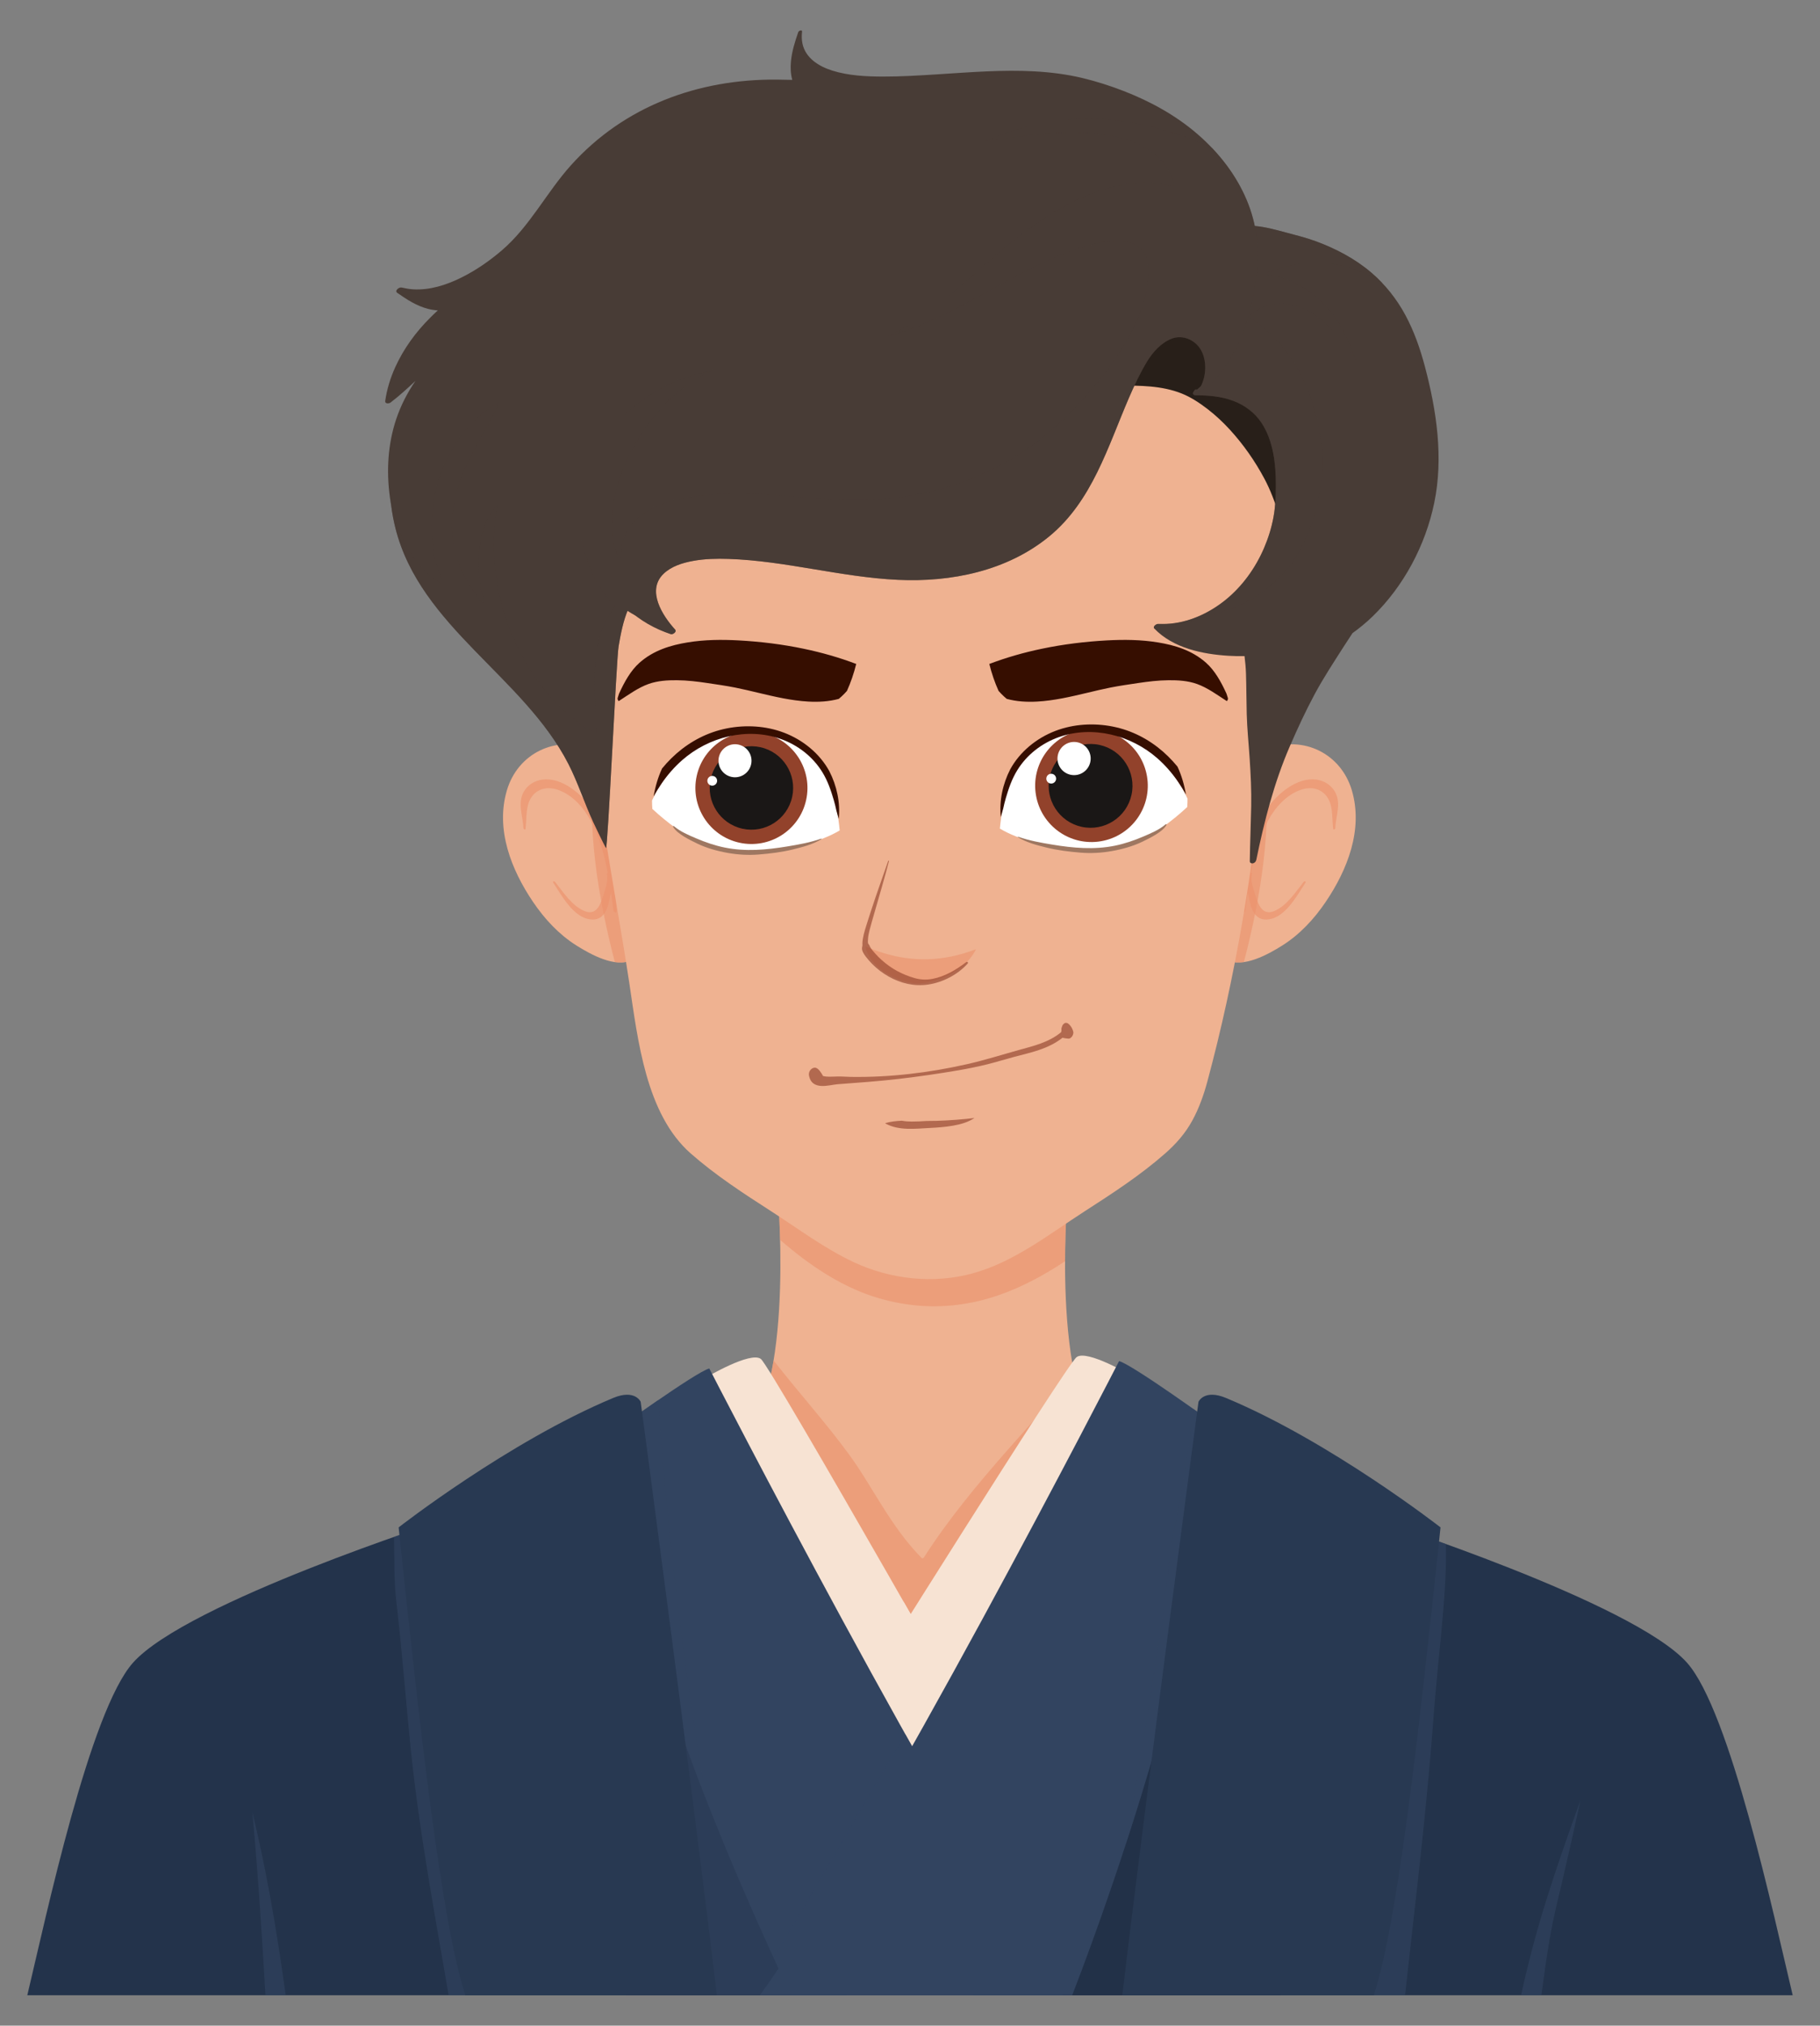 <?xml version="1.0" encoding="utf-8"?>
<!-- Generator: Adobe Illustrator 27.5.0, SVG Export Plug-In . SVG Version: 6.00 Build 0)  -->
<svg version="1.1" id="Layer_1" xmlns="http://www.w3.org/2000/svg" xmlns:xlink="http://www.w3.org/1999/xlink" x="0px" y="0px"
	 viewBox="0 0 385.876 429.331" style="enable-background:new 0 0 385.876 429.331;" xml:space="preserve">
<rect x="0" y="0" width="385.876" height="429.331" fill="#808080" stroke="none"/>
<g>
	<g>
		<path style="fill:#223148;" d="M119.408,330.847c1.264,9.619,2.041,19.291,3.045,28.938c0.492,4.729,1.037,9.455,1.741,14.158
			c0.771,5.157,1.711,10.293,2.581,15.434c1.775,10.484,3.572,20.965,5.491,31.424c0.128,0.697,0.261,1.394,0.391,2.091h46.828
			l-56.108-111.093l-6.801,2.409C117.784,319.703,118.676,325.272,119.408,330.847z"/>
		<path style="fill:#23334B;" d="M380.088,422.892c-3.995-16.75-13.266-60.281-22.433-70.513
			c-11.474-12.806-66.178-30.317-66.178-30.317l-28.978-10.264l-56.108,111.093H380.088z"/>
		<path style="opacity:0.62;fill:#324460;" d="M329.236,407.366c0.598-2.913,1.336-5.803,2.007-8.7
			c1.319-5.695,2.62-11.395,3.853-17.11c-0.34,0.939-0.681,1.878-1.019,2.819c-2.121,5.91-4.178,11.843-6.069,17.831
			c-1.893,5.994-3.542,12.042-4.949,18.168c-0.192,0.838-0.374,1.678-0.56,2.518h4.305c0.351-2.588,0.697-5.176,1.083-7.759
			C328.276,412.534,328.707,409.94,329.236,407.366z"/>
		<path style="opacity:0.62;fill:#324460;" d="M298.915,413.766c0.934-8.283,1.882-16.565,2.749-24.856
			c0.867-8.288,1.654-16.586,2.266-24.897c0.561-7.625,1.45-15.213,2.082-22.831c0.383-4.62,0.656-9.29,0.533-13.94
			c-8.768-3.163-15.068-5.18-15.068-5.18l-28.978-10.264l-56.108,111.093H297.9C298.234,419.849,298.573,416.808,298.915,413.766z"
			/>
		<path style="fill:#223148;" d="M273.044,398.326c1.075-11.493,2.033-22.996,2.94-34.504c0.901-11.436,1.574-22.899,2.944-34.292
			c0.457-3.804,0.95-7.608,1.405-11.417l-17.833-6.316l-56.108,111.093h65.174C271.859,414.693,272.279,406.506,273.044,398.326z"/>
		<path style="fill:#23334B;" d="M179.485,422.892l-56.108-111.093L94.4,322.062c0,0-54.705,17.511-66.178,30.317
			c-9.167,10.232-18.438,53.763-22.433,70.513H179.485z"/>
		<path style="opacity:0.62;fill:#324460;" d="M83.59,329.408c0.021,2.131,0.037,4.262,0.136,6.391
			c0.096,2.061,0.355,4.09,0.583,6.138c1.059,9.496,1.778,19.025,2.753,28.528c0.964,9.391,2.338,18.731,3.873,28.045
			c1.341,8.137,2.795,16.255,4.193,24.382h84.357l-56.108-111.093L94.4,322.062c0,0-4.355,1.394-10.864,3.683
			C83.564,326.967,83.578,328.189,83.59,329.408z"/>
		<path style="opacity:0.62;fill:#324460;" d="M58.422,408.594c-1.36-8.224-2.956-16.411-4.918-24.513
			c0.258,2.812,0.505,5.625,0.733,8.44c0.588,7.264,1.084,14.535,1.534,21.808c0.177,2.854,0.342,5.708,0.507,8.563h4.304
			C59.918,418.117,59.209,413.35,58.422,408.594z"/>
		<g>
			<path style="fill:#EFB291;" d="M235.887,306.86c-13.328-8.095-9.596-52.615-9.596-52.615h-26.124h-9.063H164.98
				c0,0,3.732,44.521-9.596,52.615c-13.328,8.095-19.919,53.538,7.518,71.115c0,0,7.106,7.603,32.733,7.256
				c25.627,0.347,32.733-7.256,32.733-7.256C255.807,360.398,249.215,314.954,235.887,306.86z"/>
			<path style="opacity:0.64;fill:#EB936D;" d="M175.111,270.035c2.767,1.707,5.683,3.187,8.74,4.304
				c3.115,1.138,6.381,1.887,9.675,2.27c6.233,0.725,12.511-0.099,18.421-2.172c4.92-1.726,9.524-4.238,13.865-7.117
				c0.016-7.53,0.48-13.076,0.48-13.076h-61.31c0,0,0.286,3.423,0.417,8.543C168.454,265.44,171.665,267.909,175.111,270.035z"/>
			<path style="opacity:0.64;fill:#EB936D;" d="M235.887,306.86c-4.11-2.496-6.597-8.457-8.072-15.507
				c-4.672,5.363-9.48,10.607-14.177,15.949c-6.37,7.245-12.556,14.696-17.778,22.825c-0.103,0.161-0.329,0.202-0.469,0.061
				c-3.304-3.317-5.958-7.21-8.448-11.156c-2.25-3.566-4.349-7.228-6.834-10.638c-2.519-3.456-5.222-6.772-7.948-10.064
				c-2.737-3.306-5.501-6.601-8.146-9.985c-1.372,8.328-3.947,15.672-8.63,18.517c-13.328,8.095-19.919,53.538,7.518,71.115
				c0,0,7.106,7.603,32.733,7.256c25.627,0.347,32.733-7.256,32.733-7.256C255.807,360.398,249.215,314.954,235.887,306.86z"/>
			<path style="fill:#F7E3D3;" d="M149.716,291.935c0,0,9.398-5.58,11.6-3.912c2.201,1.668,52.604,90.694,52.604,90.694
				l-26.609,9.702C187.311,388.418,151.144,306.146,149.716,291.935z"/>
			<path style="fill:#F7E3D3;" d="M191.595,339.5c-1.672,2.176-3.256,4.422-4.783,6.702c-2.458,3.672-4.777,7.433-7.124,11.177
				c-1.138,1.815-2.264,3.637-3.387,5.462c6.19,14.614,11.009,25.578,11.009,25.578l26.609-9.702
				C213.92,378.717,203.299,359.957,191.595,339.5z"/>
			<path style="fill:#F7E3D3;" d="M239.868,291.545c0,0-9.398-5.58-11.6-3.912c-2.201,1.668-46.54,72.549-46.54,72.549
				l20.544,27.846C202.273,388.028,238.44,305.755,239.868,291.545z"/>
			<path style="fill:#324460;" d="M225.426,422.892c-24.648-34.727-75.043-132.851-75.043-132.851
				c-2.855,0.748-20.55,13.564-20.55,13.564c1.362,38.523,25.543,93.148,37.889,119.287H225.426z"/>
			<path style="opacity:0.62;fill:#324460;" d="M149.303,379.355c-1.544-9.473-2.947-18.968-4.208-28.483
				c-1.267-9.564-2.389-19.148-3.361-28.747c-0.855-8.443-1.585-16.899-2.203-25.363c-4.965,3.414-9.698,6.841-9.698,6.841
				c0.821,23.23,9.94,52.313,19.758,77.476C149.496,380.505,149.397,379.93,149.303,379.355z"/>
			<path style="opacity:0.55;fill:#324460;" d="M191.967,367.593c-2.516,4.111-4.984,8.251-7.43,12.404
				c-3.269,5.552-6.498,11.127-9.745,16.692c-3.247,5.565-6.512,11.121-9.854,16.63c-0.315,0.519-0.634,1.036-0.951,1.554
				c1.329,2.896,2.583,5.58,3.733,8.017h57.704C216.459,410.257,204.084,389.232,191.967,367.593z"/>
			<path style="fill:#324460;" d="M227.325,422.892c9.862-25.469,29.102-81.54,30.492-120.848c0,0-17.695-12.816-20.55-13.564
				c0,0-51.961,101.173-76.165,134.412H227.325z"/>
			<path style="opacity:0.62;fill:#324460;" d="M240.491,380.094c-0.621,3.61-1.223,7.223-1.82,10.837
				c8.926-27.393,18.197-62.047,19.146-88.887c0,0-2.047-1.482-4.86-3.468c-0.875,9.257-2.616,18.412-4.335,27.542
				c-0.093,0.492-0.187,0.984-0.28,1.476c-0.928,8.267-2.076,16.509-3.316,24.734C243.628,361.601,242.08,370.851,240.491,380.094z"
				/>
		</g>
		<path style="fill:#283952;" d="M291.268,422.892c5.068-15.457,9.559-55.592,14.152-99.169c0,0-23.325-18.186-45.464-27.422
			c-4.662-1.945-5.855,0.809-5.855,0.809S243.286,378,237.949,422.892H291.268z"/>
		<path style="fill:#283952;" d="M151.99,422.892c-5.337-44.891-16.152-125.782-16.152-125.782s-1.193-2.754-5.855-0.809
			c-22.139,9.237-45.464,27.422-45.464,27.422c4.593,43.577,9.084,83.712,14.152,99.169H151.99z"/>
	</g>
	<g>
		<g>
			<g>
				<path style="fill:#EFB291;" d="M286.629,167.546c-2.299-7.861-10.373-11.786-17.902-8.793
					c-4.307,1.712-7.423,5.993-9.166,10.202c-1.016,2.453-1.588,5.117-1.879,7.764c-1.535,4.747-2.232,9.952-1.894,14.901
					c0.24,3.505,0.737,9.924,4.291,11.814c3.465,1.843,8.894-1.215,11.798-3.043c3.687-2.321,6.714-5.575,9.165-9.188
					C285.658,184.401,289.059,175.856,286.629,167.546z"/>
				<path style="opacity:0.64;fill:#EB936D;" d="M263.726,203.917c0.462-1.767,0.902-3.541,1.314-5.323
					c1.642-7.106,2.893-14.351,3.374-21.667c0.387-5.884,0.292-11.873-0.722-17.695c-3.772,1.943-6.531,5.861-8.13,9.723
					c-1.016,2.453-1.588,5.117-1.879,7.764c-1.535,4.747-2.232,9.952-1.894,14.901c0.24,3.505,0.737,9.924,4.291,11.814
					C261.151,204.004,262.411,204.104,263.726,203.917z"/>
				<path style="opacity:0.67;fill:#EB936D;" d="M283.037,167.807c-0.844-1.487-2.366-2.36-3.943-2.571
					c-3.63-0.486-7.329,2.258-9.597,5.023c-5.048,6.155-5.914,15.042-6.131,22.908c-0.013,0.46,0.615,0.138,0.658-0.183
					c0.169-1.269,0.34-2.558,0.528-3.853c0.152,0.926,0.371,1.835,0.589,2.649c0.427,1.599,1.371,3.017,3.027,3.105
					c3.999,0.213,6.72-4.896,8.625-7.821c0.179-0.275-0.226-0.352-0.376-0.165c-1.782,2.224-3.621,5.139-6.297,6.211
					c-2.154,0.863-3.129-0.809-3.734-2.714c-0.499-1.57-1.283-3.387-0.971-5.059c0.043-0.232-0.042-0.352-0.172-0.393
					c0.729-3.839,1.772-7.608,3.57-10.952c1.562-2.904,3.946-5.555,7.005-6.602c2.083-0.713,4.365-0.348,5.672,1.698
					c1.221,1.91,0.873,4.437,1.184,6.625c0.037,0.26,0.424,0.008,0.432-0.173C283.208,172.966,284.417,170.239,283.037,167.807z"/>
			</g>
			<g>
				<path style="fill:#EFB291;" d="M113.044,191.203c2.451,3.613,5.479,6.866,9.165,9.188c2.904,1.829,8.334,4.887,11.798,3.043
					c3.553-1.89,4.051-8.309,4.291-11.814c0.339-4.949-0.358-10.155-1.893-14.901c-0.292-2.647-0.864-5.311-1.879-7.764
					c-1.742-4.209-4.859-8.49-9.166-10.202c-7.529-2.993-15.604,0.932-17.902,8.793
					C105.028,175.856,108.429,184.401,113.044,191.203z"/>
				<path style="opacity:0.64;fill:#EB936D;" d="M130.361,203.917c-0.462-1.767-0.902-3.541-1.314-5.323
					c-1.642-7.106-2.893-14.351-3.374-21.667c-0.387-5.884-0.292-11.873,0.722-17.695c3.772,1.943,6.531,5.861,8.13,9.723
					c1.016,2.453,1.588,5.117,1.879,7.764c1.535,4.747,2.232,9.952,1.893,14.901c-0.24,3.505-0.737,9.924-4.291,11.814
					C132.936,204.004,131.676,204.104,130.361,203.917z"/>
				<path style="opacity:0.67;fill:#EB936D;" d="M111.05,167.807c0.844-1.487,2.366-2.36,3.943-2.571
					c3.63-0.486,7.33,2.258,9.597,5.023c5.048,6.155,5.914,15.042,6.131,22.908c0.013,0.46-0.615,0.138-0.658-0.183
					c-0.169-1.269-0.34-2.558-0.528-3.853c-0.152,0.926-0.371,1.835-0.589,2.649c-0.427,1.599-1.371,3.017-3.028,3.105
					c-3.999,0.213-6.72-4.896-8.625-7.821c-0.179-0.275,0.226-0.352,0.376-0.165c1.782,2.224,3.621,5.139,6.297,6.211
					c2.154,0.863,3.129-0.809,3.734-2.714c0.499-1.57,1.283-3.387,0.971-5.059c-0.043-0.232,0.042-0.352,0.172-0.393
					c-0.729-3.839-1.772-7.608-3.57-10.952c-1.562-2.904-3.946-5.555-7.005-6.602c-2.083-0.713-4.365-0.348-5.672,1.698
					c-1.221,1.91-0.873,4.437-1.184,6.625c-0.037,0.26-0.424,0.008-0.432-0.173C110.879,172.966,109.67,170.239,111.05,167.807z"/>
			</g>
			<path style="fill:#EFB291;" d="M270.105,138.222c1.328-15.28,2.17-30.59,1.085-45.929c-0.726-10.258-2.713-21.295-10.226-28.317
				c-3.431-3.207-7.749-5.293-12.098-7.067c-24.367-9.942-54.363-12.249-79.779-4.955c-12.312,3.533-23.755,9.761-33.981,17.474
				c-4.053,3.057-7.768,6.48-10.42,10.399c-0.54,1.246-0.996,2.53-1.341,3.844c-0.441,1.681-0.551,3.424-0.663,5.153
				c-1.819,28.062,0.85,56.182,4.951,83.932c1.761,11.911,4,23.707,5.798,35.646c1.8,11.956,3.491,27.696,13.012,36.066
				c5.269,4.632,11.173,8.463,17.058,12.253c5.741,3.697,11.286,7.87,17.486,10.782c7.713,3.623,16.871,4.688,25.265,2.373
				c8.815-2.431,16.164-8.284,23.727-13.155c5.885-3.79,11.789-7.621,17.058-12.253c2.31-2.03,4.272-4.257,5.753-6.967
				c1.422-2.602,2.421-5.414,3.191-8.271c5.971-22.177,9.747-44.992,11.923-67.846C268.637,153.671,269.433,145.951,270.105,138.222
				z"/>
			<path style="opacity:0.64;fill:#EB936D;" d="M191.949,203.034c-2.919-0.415-5.742-1.292-8.454-2.433
				c0.221,1.146,0.759,2.232,1.538,3.181c1.321,1.609,3.126,2.812,5.036,3.612c1.758,0.736,3.752,1.218,5.665,0.974
				c2.412-0.307,4.776-1.219,6.822-2.522c1.799-1.146,3.463-2.701,4.36-4.664c-1.728,0.655-3.498,1.197-5.31,1.562
				C198.423,203.386,195.164,203.491,191.949,203.034z"/>
			<g>
				<g>
					<path style="fill:#FFFFFF;" d="M249.382,165.068c-1.886-2.748-4.286-5.199-7.162-6.911c-3.296-1.962-7.068-3.008-10.88-3.286
						c-0.315-0.023-0.632-0.035-0.949-0.042c-1.909,0.187-3.762,0.547-5.484,1.07c-2.303,0.7-4.343,1.791-6.034,3.186
						c-2.346,2.187-4.007,4.838-5.052,7.708c-1.034,2.839-1.535,5.822-1.83,8.825c2.11,1.249,4.498,2.151,6.909,2.816
						c3.173,0.875,6.453,1.384,9.717,1.656c1.426,0.118,2.856,0.191,4.283,0.217c1.856-0.173,3.697-0.472,5.493-0.9
						c0.943-0.224,1.879-0.49,2.803-0.791c3.81-2.048,7.356-4.621,10.52-7.568c0.043-0.591,0.063-1.184,0.063-1.778
						C251.092,167.809,250.295,166.399,249.382,165.068z"/>
					<g>
						<g>
							
								<ellipse transform="matrix(0.986 -0.17 0.17 0.986 -24.889 41.607)" style="fill:#92422B;" cx="231.225" cy="166.562" rx="11.932" ry="11.932"/>
							<path style="fill:#1A1716;" d="M239.901,168.473c-1.055,4.792-5.795,7.822-10.587,6.767
								c-4.792-1.055-7.822-5.795-6.767-10.587c1.055-4.792,5.795-7.822,10.587-6.767
								C237.927,158.941,240.956,163.68,239.901,168.473z"/>
							<path style="fill:#FFFFFF;" d="M231.162,161.526c-0.418,1.898-2.295,3.098-4.193,2.68c-1.898-0.418-3.098-2.295-2.68-4.193
								c0.418-1.898,2.295-3.098,4.193-2.68C230.38,157.751,231.579,159.628,231.162,161.526z"/>
							<path style="fill:#FFFFFF;" d="M223.893,165.257c-0.123,0.56-0.678,0.915-1.238,0.791c-0.56-0.123-0.915-0.678-0.791-1.238
								c0.123-0.56,0.678-0.915,1.238-0.791C223.662,164.143,224.016,164.697,223.893,165.257z"/>
						</g>
					</g>
					<path style="fill:#9E7761;" d="M247.133,174.718c-1.385,1.172-3.087,1.884-4.744,2.589c-1.949,0.83-3.943,1.516-6.022,1.938
						c-4.415,0.895-8.86,0.494-13.269-0.236c-2.404-0.398-4.898-0.839-7.198-1.656c-0.043-0.015-0.124,0.06-0.072,0.092
						c1.855,1.138,3.95,1.673,6.042,2.191c2.362,0.585,4.823,0.882,7.246,1.08c2.2,0.179,4.42,0.054,6.593-0.33
						c2.195-0.388,4.431-1.004,6.448-1.967c0.974-0.465,1.961-0.961,2.881-1.528c0.835-0.514,1.779-1.184,2.285-2.043
						C247.401,174.714,247.237,174.63,247.133,174.718z"/>
				</g>
				<path style="fill:#360E00;" d="M249.653,162.488c-0.631-0.769-1.296-1.498-1.973-2.164c-2.854-2.812-6.369-4.925-10.247-5.978
					c-3.924-1.066-8.242-1.089-12.153,0.054c-4.112,1.201-7.869,3.778-10.288,7.339c-0.288,0.424-0.55,0.86-0.797,1.303
					c-1.597,3.116-2.36,6.655-2.001,10.132c0.159-0.599,0.323-1.196,0.502-1.788c0.16-0.736,0.333-1.466,0.546-2.193
					c0.604-2.064,1.285-4.063,2.415-5.906c2.035-3.319,5.216-5.783,8.877-7.071c7.136-2.511,15.254-0.408,20.838,4.49
					c1.652,1.449,3.129,3.14,4.372,4.951c0.606,0.883,1.184,1.801,1.698,2.753C251.103,166.376,250.521,164.362,249.653,162.488z"/>
			</g>
			<g>
				<g>
					<path style="fill:#FFFFFF;" d="M140.64,165.459c1.886-2.748,4.286-5.199,7.162-6.911c3.296-1.962,7.068-3.008,10.88-3.286
						c0.315-0.023,0.632-0.035,0.949-0.042c1.909,0.187,3.762,0.547,5.484,1.07c2.303,0.7,4.342,1.791,6.034,3.186
						c2.346,2.187,4.007,4.838,5.052,7.708c1.033,2.839,1.535,5.822,1.83,8.825c-2.11,1.25-4.498,2.151-6.909,2.816
						c-3.172,0.875-6.453,1.384-9.717,1.655c-1.426,0.119-2.856,0.191-4.283,0.217c-1.856-0.173-3.697-0.472-5.493-0.9
						c-0.943-0.224-1.879-0.49-2.803-0.79c-3.81-2.048-7.356-4.621-10.52-7.568c-0.043-0.591-0.063-1.184-0.063-1.778
						C138.93,168.199,139.727,166.79,140.64,165.459z"/>
					<g>
						<g>
							<path style="fill:#92422B;" d="M170.917,169.559c-1.41,6.406-7.747,10.457-14.154,9.046
								c-6.407-1.41-10.457-7.747-9.046-14.154c1.41-6.407,7.747-10.457,14.154-9.046
								C168.277,156.816,172.327,163.152,170.917,169.559z"/>
							<path style="fill:#1A1716;" d="M167.955,168.907c-1.05,4.77-5.769,7.786-10.539,6.736c-4.77-1.05-7.786-5.769-6.736-10.539
								c1.05-4.77,5.769-7.786,10.539-6.736C165.989,159.418,169.005,164.136,167.955,168.907z"/>
							<path style="fill:#FFFFFF;" d="M159.255,161.992c-0.416,1.889-2.285,3.084-4.174,2.668c-1.889-0.416-3.084-2.285-2.668-4.174
								c0.416-1.889,2.285-3.084,4.174-2.668C158.476,158.234,159.67,160.103,159.255,161.992z"/>
							<path style="fill:#FFFFFF;" d="M152.018,165.706c-0.123,0.558-0.674,0.91-1.232,0.788c-0.558-0.123-0.91-0.675-0.788-1.232
								c0.123-0.558,0.675-0.911,1.232-0.788C151.788,164.597,152.141,165.148,152.018,165.706z"/>
						</g>
					</g>
					<path style="fill:#9E7761;" d="M142.889,175.108c1.385,1.172,3.087,1.884,4.744,2.589c1.949,0.83,3.943,1.516,6.022,1.938
						c4.415,0.896,8.86,0.494,13.269-0.236c2.404-0.398,4.898-0.839,7.198-1.656c0.043-0.015,0.124,0.06,0.072,0.092
						c-1.855,1.138-3.95,1.673-6.042,2.191c-2.362,0.585-4.823,0.882-7.246,1.08c-2.2,0.179-4.42,0.054-6.592-0.33
						c-2.195-0.388-4.432-1.004-6.448-1.967c-0.974-0.465-1.961-0.961-2.881-1.528c-0.834-0.514-1.779-1.184-2.285-2.043
						C142.621,175.104,142.785,175.02,142.889,175.108z"/>
				</g>
				<path style="fill:#360E00;" d="M140.369,162.878c0.631-0.769,1.296-1.498,1.973-2.164c2.854-2.812,6.37-4.925,10.247-5.978
					c3.924-1.066,8.241-1.089,12.152,0.054c4.112,1.201,7.869,3.778,10.289,7.339c0.288,0.424,0.55,0.86,0.797,1.303
					c1.598,3.116,2.36,6.655,2.001,10.132c-0.159-0.599-0.323-1.196-0.502-1.788c-0.16-0.735-0.333-1.466-0.546-2.193
					c-0.604-2.064-1.285-4.063-2.415-5.906c-2.035-3.319-5.216-5.782-8.877-7.07c-7.136-2.511-15.254-0.408-20.838,4.49
					c-1.652,1.449-3.129,3.14-4.372,4.951c-0.606,0.883-1.184,1.801-1.698,2.753C138.919,166.766,139.501,164.752,140.369,162.878z"
					/>
			</g>
			<path style="fill:#360E00;" d="M260.043,147.025c-1.16-2.544-2.489-4.913-4.333-6.551c-3.003-2.668-6.688-3.739-10.19-4.314
				c-3.59-0.59-7.217-0.624-10.826-0.428c-4.646,0.252-9.287,0.82-13.884,1.785c-3.724,0.782-7.422,1.827-11.055,3.206
				c0.493,1.983,1.155,3.935,1.968,5.719c0.181,0.204,0.365,0.403,0.55,0.594c0.38,0.391,0.773,0.753,1.177,1.09
				c2.115,0.574,4.307,0.689,6.456,0.57c3.582-0.198,7.124-1.028,10.65-1.867c1.615-0.384,3.229-0.776,4.851-1.098
				c1.942-0.385,3.898-0.66,5.848-0.953c2.161-0.325,4.33-0.588,6.505-0.605c2.001-0.016,4.068,0.097,6.014,0.789
				c2.232,0.794,4.26,2.295,6.337,3.635c0.174-0.178,0.297-0.449,0.215-0.679C260.223,147.626,260.131,147.326,260.043,147.025z"/>
			<path style="fill:#360E00;" d="M131.246,147.025c1.16-2.544,2.489-4.913,4.333-6.551c3.003-2.668,6.688-3.739,10.19-4.314
				c3.59-0.59,7.217-0.624,10.826-0.428c4.646,0.252,9.287,0.82,13.884,1.785c3.724,0.782,7.422,1.827,11.055,3.206
				c-0.493,1.983-1.155,3.935-1.968,5.719c-0.181,0.204-0.365,0.403-0.55,0.594c-0.38,0.391-0.773,0.753-1.177,1.09
				c-2.115,0.574-4.307,0.689-6.456,0.57c-3.582-0.198-7.124-1.028-10.65-1.867c-1.615-0.384-3.229-0.776-4.851-1.098
				c-1.942-0.385-3.898-0.66-5.848-0.953c-2.161-0.325-4.33-0.588-6.505-0.605c-2.001-0.016-4.068,0.097-6.014,0.789
				c-2.232,0.794-4.26,2.295-6.337,3.635c-0.174-0.178-0.297-0.449-0.215-0.679C131.066,147.626,131.158,147.326,131.246,147.025z"
				/>
			<path style="opacity:0.65;fill:#92422B;" d="M204.843,203.934c-2.113,1.607-4.528,3.051-7.173,3.539
				c-1.293,0.238-2.515,0.183-3.778-0.179c-1.259-0.36-2.481-0.853-3.636-1.473c-1.19-0.639-2.282-1.426-3.291-2.322
				c-0.488-0.433-0.952-0.886-1.383-1.377c-0.404-0.46-0.881-0.97-1.153-1.524c-0.053-0.109-0.081-0.24-0.149-0.341
				c-0.068-0.1-0.168-0.151-0.211-0.272c-0.096-0.271-0.048-0.673-0.034-0.952c0.033-0.637,0.164-1.259,0.323-1.876
				c0.335-1.298,0.725-2.586,1.09-3.875c1.017-3.596,2.111-7.168,3.034-10.791c0.031-0.121-0.144-0.089-0.173-0.003
				c-1.169,3.412-2.417,6.797-3.528,10.229c-0.461,1.424-0.936,2.848-1.368,4.281c-0.197,0.653-0.36,1.316-0.472,1.99
				c-0.051,0.303-0.085,0.61-0.093,0.917c-0.004,0.158,0.014,0.316,0.009,0.473c-0.006,0.189-0.092,0.366-0.099,0.552
				c-0.025,0.658,0.409,1.295,0.782,1.791c0.428,0.568,0.896,1.106,1.398,1.61c1.034,1.04,2.208,1.927,3.485,2.649
				c2.539,1.436,5.443,2.131,8.35,1.695c3.12-0.467,6.268-2.083,8.379-4.441C205.371,203.992,205.094,203.744,204.843,203.934z"/>
			<g>
				<path style="opacity:0.65;fill:#92422B;" d="M204.843,237.151c-2.78,0.266-5.601,0.446-8.401,0.436
					c-1.049,0.066-2.1,0.131-3.15,0.122c-0.7-0.006-1.399-0.047-2.077-0.176c-1.199,0.046-2.386,0.184-3.526,0.512
					c0.042,0.059,0.101,0.112,0.184,0.155c2.819,1.459,6.132,1.025,9.18,0.873c1.684-0.084,3.359-0.204,5.021-0.495
					c1.562-0.273,3.206-0.718,4.534-1.624C206.021,237.028,205.432,237.095,204.843,237.151z"/>
				<path style="opacity:0.65;fill:#92422B;" d="M227.557,218.692c-0.104-0.414-0.266-0.807-0.493-1.119
					c-0.127-0.174-0.255-0.341-0.405-0.476c-0.055-0.049-0.112-0.095-0.171-0.136c-0.069-0.048-0.14-0.104-0.217-0.125
					c-0.083-0.022-0.167-0.035-0.25-0.051c-0.057,0.008-0.114,0.015-0.171,0.023c-0.095,0.024-0.182,0.072-0.262,0.144
					c-0.134,0.103-0.275,0.253-0.35,0.44c-0.066,0.163-0.122,0.333-0.179,0.502c-0.035,0.103-0.039,0.274-0.008,0.404
					c-0.015,0.107-0.022,0.215-0.026,0.324c-0.015,0.028-0.031,0.055-0.043,0.084c-0.012,0.03-0.021,0.062-0.032,0.093
					c-2.639,2.156-5.859,2.895-8.827,3.718c-3.71,1.028-7.387,2.195-11.125,3.039c-8.101,1.83-16.342,2.805-24.555,2.69
					c-0.932-0.013-1.867-0.104-2.799-0.09c-0.585,0.009-1.168,0.055-1.753,0.048c-0.46-0.005-0.931-0.026-1.386-0.147
					c-0.389-0.682-0.926-1.596-1.579-1.753c-0.639-0.154-1.586,0.6-1.403,1.629c0.593,3.333,4.363,1.988,6.074,1.862
					c4.329-0.319,8.646-0.621,12.967-1.126c4.204-0.492,8.406-1.095,12.592-1.816c2.071-0.357,4.136-0.772,6.19-1.282
					c1.92-0.477,3.82-1.077,5.735-1.586c3.446-0.915,7.135-1.614,10.215-4.055c0.044,0.022,0.088,0.046,0.137,0.056
					c0.153,0.033,0.307,0.061,0.461,0.078c0.197,0.022,0.395,0.032,0.591,0.068c-0.046-0.009-0.092-0.018-0.138-0.027
					c0.128,0.027,0.25,0.045,0.379,0.008c0.187-0.052,0.355-0.183,0.498-0.35c0.113-0.132,0.201-0.278,0.266-0.462
					C227.553,219.127,227.607,218.888,227.557,218.692z"/>
			</g>
			<path style="fill:#281F19;" d="M279.879,89.989c-0.594-6.979-3.044-14.061-7.201-19.726c-2.033-2.771-4.571-5.247-7.624-6.868
				c-3.269-1.735-6.955-2.504-10.642-2.495c-7.549,0.02-15.092,2.935-21.22,7.236c-2.605,1.829-4.997,4.001-7.08,6.408
				c-2.092,2.418-4.296,5.382-4.677,8.656c-0.081,0.699-0.059,1.412,0.065,2.104c0.096,0.537,0.887,0.284,1.116,0.02
				c1.045-1.205,2.629-1.735,4.14-2.083c1.609-0.371,3.256-0.538,4.889-0.763c0.328-0.045,0.556-0.328,0.608-0.593
				c1.643-0.11,3.295-0.134,4.939-0.148c4.448-0.037,9.111-0.017,13.308,1.646c1.996,0.791,3.831,2.011,5.526,3.315
				c1.705,1.313,3.282,2.787,4.734,4.374c2.857,3.121,5.327,6.653,7.318,10.385c0.647,1.213,1.211,2.467,1.713,3.746
				c0.446,1.137,0.899,2.299,1.204,3.484c0.468,1.817,0.566,4.032,1.747,5.572c0.292,0.38,0.828,0.059,1.041-0.228
				c1.136-1.53,1.849-3.354,2.464-5.144c0.64-1.862,1.268-3.736,1.872-5.609C279.498,99.009,280.261,94.478,279.879,89.989z"/>
			<path style="fill:#483C36;" d="M302.111,77.698c-1-3.773-2.294-7.488-4.151-10.932c-1.841-3.414-4.269-6.476-7.223-8.996
				c-3.477-2.967-7.613-5.126-11.894-6.683c-2.052-0.746-4.156-1.26-6.262-1.826c-2.087-0.561-4.189-1.143-6.348-1.349
				c-0.933-0.089-1.869-0.129-2.798,0.027c-0.396,0.067-0.843,0.462-0.857,0.883c-0.182,5.285-1.546,10.429-2.483,15.609
				c-0.454,2.51-0.833,5.019-1.51,7.483c-0.337,1.228-0.731,2.441-1.197,3.627c-0.348,0.885-0.759,1.742-1.106,2.627
				c-0.36,0.916-0.69,1.849-1.107,2.741c-0.301,0.644-0.707,1.506-1.323,1.945c-0.06,0.005-0.119,0.007-0.179,0.012
				c-0.268,0.023-0.548,0.173-0.635,0.445c-0.076,0.238,0.066,0.462,0.324,0.463c2.768,0.006,5.58,0.212,8.186,1.214
				c2.382,0.915,4.48,2.465,5.895,4.599c2.564,3.868,3.077,8.866,3.067,13.394c-0.005,2.225-0.106,4.444-0.508,6.637
				c-0.413,2.25-1.104,4.454-2.007,6.555c-1.816,4.22-4.585,8.082-8.165,10.981c-3.521,2.85-7.962,4.887-12.539,5.083
				c-0.596,0.026-1.193,0.013-1.789,0.004c-0.355-0.006-1.157,0.565-0.766,0.974c3.965,4.144,10.235,5.444,15.742,5.776
				c1.123,0.068,2.254,0.092,3.385,0.072c0.16,1.227,0.268,2.463,0.31,3.713c0.097,2.861,0.08,5.722,0.159,8.583
				c0.087,3.158,0.417,6.309,0.623,9.462c0.218,3.345,0.393,6.701,0.326,10.055c-0.078,3.883-0.245,7.762-0.298,11.646
				c-0.005,0.367,0.325,0.52,0.652,0.459c0.386-0.071,0.656-0.385,0.731-0.753c1.66-8.14,3.764-16.337,7.07-23.978
				c1.629-3.764,3.363-7.519,5.306-11.132c1.846-3.434,4.005-6.711,6.1-9.996c0.628-0.985,1.265-1.964,1.917-2.934
				c1.508-1.081,2.943-2.264,4.274-3.554c6.598-6.394,11.196-15.069,13.055-24.047C306.072,96.998,304.589,87.055,302.111,77.698z"
				/>
			<path style="opacity:0.49;fill:#483C36;" d="M251.938,131.786c2.759-0.7,5.473-1.555,8.182-2.427
				c3.729-1.201,7.164-3.223,10.061-5.859c1.532-1.394,2.915-2.955,4.096-4.658c1.089-1.571,1.983-3.268,2.773-5.007
				c1.413-3.112,2.335-6.443,2.828-9.821c0.504-3.456,0.546-6.983,0.17-10.453c-0.377-3.481-1.193-6.922-2.441-10.194
				c-1.231-3.229-2.903-6.303-5.009-9.046c-2.103-2.74-4.655-5.132-7.557-7.008c-0.145-0.094-0.219-0.343-0.06-0.469
				c1.811-1.447,3.951-2.427,6.293-2.506c3.936-0.133,7.525,2.144,10.311,4.719c2.272,2.099,4.248,4.57,5.875,7.223
				c-0.419-1.28-0.891-2.543-1.441-3.773c-1.563-3.49-3.692-6.773-6.55-9.341c-2.939-2.641-6.565-4.317-10.473-4.885
				c-0.327-0.048-0.237-0.483,0-0.576c0.493-0.195,0.989-0.378,1.491-0.548c3.667-1.235,7.59-1.718,11.439-1.254
				c3.572,0.431,7.017,1.64,10.105,3.481c0.382,0.228,0.759,0.466,1.13,0.712c-0.765-0.815-1.57-1.595-2.425-2.324
				c-3.477-2.967-7.613-5.126-11.894-6.683c-2.052-0.746-4.156-1.26-6.262-1.826c-2.087-0.561-4.189-1.143-6.348-1.349
				c-0.933-0.089-1.869-0.129-2.798,0.027c-0.396,0.067-0.843,0.462-0.857,0.883c-0.182,5.285-1.546,10.429-2.483,15.609
				c-0.454,2.51-0.833,5.019-1.51,7.483c-0.337,1.228-0.731,2.441-1.197,3.627c-0.348,0.885-0.759,1.742-1.106,2.627
				c-0.36,0.916-0.69,1.849-1.107,2.741c-0.301,0.644-0.707,1.506-1.323,1.945c-0.06,0.005-0.119,0.007-0.179,0.012
				c-0.268,0.023-0.548,0.173-0.635,0.445c-0.076,0.238,0.066,0.462,0.324,0.463c2.768,0.006,5.58,0.212,8.186,1.214
				c2.382,0.915,4.48,2.465,5.895,4.599c2.564,3.868,3.077,8.866,3.067,13.394c-0.005,2.225-0.106,4.444-0.508,6.637
				c-0.413,2.25-1.104,4.454-2.007,6.554c-1.816,4.22-4.585,8.082-8.165,10.981c-3.521,2.85-7.962,4.887-12.539,5.083
				c-0.596,0.025-1.193,0.013-1.789,0.003c-0.345-0.005-1.108,0.532-0.794,0.937C247.147,132.904,249.564,132.389,251.938,131.786z"
				/>
			<path style="fill:#483C36;" d="M266.456,50.47c-0.327-2.805-1.066-5.555-2.168-8.154c-2.271-5.362-5.951-10.035-10.333-13.839
				c-4.609-4.001-10.027-6.98-15.701-9.181c-2.859-1.109-5.803-2.055-8.787-2.767c-3.319-0.793-6.723-1.218-10.128-1.405
				c-6.812-0.375-13.628,0.19-20.423,0.619c-3.887,0.246-7.796,0.493-11.693,0.486c-3.594-0.007-7.319-0.186-10.771-1.27
				c-2.826-0.887-5.673-2.636-6.318-5.734c-0.173-0.832-0.176-1.67-0.083-2.512c0.055-0.497-0.695-0.217-0.798,0.079
				c-0.707,2.035-1.358,4.081-1.555,6.239c-0.118,1.285-0.078,2.647,0.284,3.9c-1.097-0.031-2.194-0.05-3.291-0.059
				c-16.607-0.136-32.346,5.583-43.656,18.174c-5.181,5.767-8.692,12.925-14.634,18.014c-2.633,2.255-5.54,4.271-8.654,5.802
				c-3.144,1.547-6.633,2.679-10.176,2.458c-0.829-0.052-1.632-0.204-2.441-0.384c-0.518-0.115-1.548,0.68-0.889,1.141
				c2.012,1.408,4.101,2.762,6.507,3.385c0.689,0.178,1.383,0.281,2.077,0.325c-0.556,0.509-1.091,1.027-1.604,1.537
				c-3.068,3.052-5.641,6.572-7.43,10.521c-1.028,2.27-1.765,4.665-2.118,7.133c-0.092,0.644,0.795,0.592,1.128,0.339
				c1.857-1.413,3.575-2.988,5.277-4.581c-1.699,2.482-3.088,5.168-4.061,8.06c-1.797,5.339-2.112,11.045-1.35,16.604
				c0.079,0.578,0.17,1.154,0.272,1.727c0.207,1.646,0.513,3.278,0.919,4.881c5.279,20.849,27.18,31.408,36.653,49.909
				c2.042,3.988,3.392,8.274,5.276,12.332c0.45,0.968,2.161,4.536,2.681,5.468c0.387,0.694,2.207-39.901,2.69-42.747
				c0.445-2.625,0.972-5.34,2.013-7.819c2.559,2.367,5.663,4.124,9.057,5.256c0.419,0.14,1.335-0.508,0.922-0.96
				c-2.695-2.956-6.12-8.282-2.48-11.815c1.666-1.618,4.069-2.348,6.299-2.753c2.462-0.447,4.981-0.502,7.476-0.42
				c12.091,0.397,23.827,3.861,35.897,4.434c11.323,0.538,23.217-1.876,32.15-9.234c9.051-7.455,12.375-18.92,16.846-29.289
				c1.14-2.643,2.364-5.279,3.861-7.742c1.218-2.004,2.991-3.993,5.229-4.851c2.294-0.879,4.869,0.207,6.122,2.272
				c1.097,1.807,1.218,4.252,0.664,6.257c-0.15,0.544-0.35,1.077-0.618,1.572c-0.271,0.241-0.546,0.477-0.822,0.711
				c-0.124-0.119-0.423-0.05-0.52,0.136c-0.141,0.274-0.67,0.753-0.034,0.912c0.26,0.065,0.548-0.158,0.762-0.276
				c0.28-0.155,0.55-0.307,0.812-0.492c1.062-0.748,2.028-1.613,2.917-2.56c1.769-1.887,3.213-4.051,4.366-6.362
				c2.361-4.735,3.666-9.93,4.279-15.169C266.678,56.009,266.78,53.244,266.456,50.47z"/>
		</g>
		<path style="fill:#483C36;" d="M140.995,59.765c-3.375,2.594-7.703,3.611-11.907,3.233c-4.163-0.374-8.224-2.071-11.339-4.866
			c-1.714-1.538-3.075-3.46-3.899-5.614c-0.161-0.421-0.824-0.166-0.906,0.193c-0.724,3.181-1.097,6.549-0.14,9.726
			c0.844,2.804,2.747,5.061,5.445,6.233c1.87,0.813,3.897,1.021,5.915,0.857c0.306-0.025,0.669-0.569,0.203-0.593
			c-3.055-0.158-6.317-0.81-8.5-3.127c-1.931-2.05-2.689-4.884-2.732-7.644c-0.02-1.314,0.1-2.631,0.348-3.922
			c1.659,3.483,4.65,6.145,8.157,7.764c3.998,1.846,8.664,2.361,12.955,1.331c2.42-0.581,4.688-1.687,6.602-3.282
			C141.427,59.866,141.24,59.576,140.995,59.765z"/>
		<path style="fill:#483C36;" d="M105.592,133.725c-5.393-3.668-8.473-9.951-9.97-16.132c-1.632-6.741-1.599-14.063,1.027-20.554
			c0.884-2.184,2.012-4.341,3.491-6.185c1.454-1.813,3.251-3.334,4.536-5.285c0.084-0.127-0.111-0.14-0.177-0.051
			c-1.332,1.805-3.116,3.201-4.601,4.87c-1.42,1.596-2.583,3.452-3.528,5.363c-1.699,3.44-2.609,7.336-2.823,11.158
			c-0.184,3.288,0.107,6.614,0.765,9.839c0.689,3.374,1.795,6.724,3.467,9.743c1.752,3.162,4.119,6.008,7.356,7.712
			C105.399,134.341,105.892,133.929,105.592,133.725z"/>
		<path style="fill:#483C36;" d="M125.028,156.236c-1.909-1.872-3.854-3.706-5.711-5.63c-1.992-2.064-3.878-4.236-5.631-6.508
			c-3.494-4.527-6.429-9.54-8.133-15.022c-0.919-2.955-1.406-6.035-1.3-9.133c0.008-0.227-0.351-0.101-0.364,0.077
			c-0.409,5.662,1.114,11.22,3.63,16.255c2.619,5.241,6.187,9.982,10.192,14.24c2.113,2.246,4.351,4.393,6.831,6.231
			C124.812,156.947,125.294,156.497,125.028,156.236z"/>
		<path style="fill:#483C36;" d="M301.999,100.541c-1.654-0.446-3.258-1.212-4.591-2.292c-1.38-1.118-2.505-2.519-3.439-4.022
			c-2.088-3.362-3.406-7.134-4.618-10.881c-1.126-3.482-2.079-7.077-3.646-10.395c-1.885-3.992-5.117-7.423-9.298-9.001
			c-4.209-1.589-8.872-1.123-12.732,1.161c-0.541,0.32-1.061,0.671-1.567,1.043c-0.204,0.15-0.112,0.472,0.146,0.311
			c3.793-2.366,8.499-3.295,12.811-1.892c4.285,1.394,7.633,4.725,9.574,8.733c1.562,3.225,2.489,6.744,3.565,10.149
			c1.174,3.715,2.414,7.481,4.388,10.861c1.261,2.159,2.971,4.281,5.137,5.623c-2.048-0.25-4.049-0.706-5.971-1.581
			c-2.73-1.243-5.19-3.175-6.81-5.721c-0.977-1.535-1.621-3.24-1.968-5.023c-0.027-0.138-0.228-0.021-0.211,0.089
			c0.48,3.161,1.895,6.111,4.156,8.385c2.216,2.23,5.097,3.661,8.13,4.41c1.697,0.419,3.419,0.635,5.161,0.542
			c0.029,0.008,0.057,0.019,0.087,0.026c0.427,0.113,0.862,0.192,1.299,0.252C301.943,101.367,302.431,100.658,301.999,100.541z"/>
		<path style="fill:#483C36;" d="M287.476,108.383c-0.026-0.085-0.166-0.008-0.151,0.066c1.066,5.35,0.113,10.869-2.776,15.504
			c-2.767,4.439-6.947,7.935-11.365,10.652c-2.545,1.565-5.164,2.887-7.914,4.054c-0.152,0.065-0.193,0.362,0.025,0.292
			c5.192-1.66,10.211-4.341,14.334-7.917c4.01-3.478,7.367-8.025,8.424-13.312C288.68,114.587,288.414,111.429,287.476,108.383z"/>
		<path style="opacity:0.49;fill:#483C36;" d="M264.289,42.315c-1.724-4.07-4.261-7.742-7.299-10.939
			c-2.43-1.201-4.978-2.171-7.551-3.009c-4.225-1.376-8.538-2.419-12.962-2.903c-9.609-1.053-19.079,0.673-27.869,4.526
			c2.391-0.329,4.778-0.694,7.174-0.99c6.644-0.822,13.554-1.395,20.181-0.142c5.822,1.101,11.286,4.096,12.946,10.154
			c0.061,0.222-0.148,0.424-0.368,0.368c-6.458-1.66-13.161-0.18-19.135,2.485c-5.393,2.406-10.358,5.737-14.956,9.421
			c-3.798,3.042-7.345,6.386-11.057,9.531c-4.011,3.398-8.193,6.685-12.803,9.238c-0.852,0.472-1.733,0.924-2.633,1.34
			c14.04-3.755,25.751-13.322,39.376-18.243c2.674-0.966,5.466-1.795,8.314-2.015c2.111-0.163,4.54,0.026,6.158,1.557
			c2.06,1.95,1.827,5.191,1.448,7.744c-0.64,4.31-2.459,8.397-4.642,12.135c-2.24,3.836-4.942,7.403-7.873,10.736
			c-2.879,3.273-5.978,6.399-9.377,9.133c-6.982,5.615-15.178,9.587-23.884,11.687c-8.13,1.961-16.36,2.126-24.656,1.431
			c-5.208-0.436-10.412-0.895-15.642-0.921c-9.144-0.045-25.659,0.845-25.553,13.428c0.003,0.356-0.476,0.382-0.587,0.079
			c-1.235-3.357-1.477-6.986-1.035-10.519c0.85-6.796,3.965-13.275,8.156-18.636c3.415-4.368,7.823-8.326,13.012-10.452
			c-4.144,0.647-8.148,2.081-11.79,4.176c-7.828,4.501-14,12.046-16.034,20.928c-1.002,4.374-0.688,8.752,0.513,13.057
			c1.172,4.198,3.117,8.524,6.382,11.514c0.088,0.081,0.124,0.263,0.047,0.362c-5.752,7.452-4.129,17.772-3.843,26.519
			c0.007,0.226-0.26,0.373-0.45,0.258c-3.599-2.188-6.839-4.927-9.606-8.102c-9.45-10.844-13.387-26.163-10.892-40.273
			c-2.453,2.438-3.528,5.988-3.906,9.363c-0.409,3.651-0.124,7.469,1.021,10.97c0.114,0.35-0.36,0.48-0.546,0.23
			c-2.023-2.708-3.898-5.558-5.021-8.768c-2.065-5.898-1.311-12.311,0.985-18.02c2.159-5.367,5.437-10.186,7.825-15.445
			c-2.592,1.34-4.884,3.175-6.806,5.378c-7.377,8.456-9.858,22.064-5.271,32.411c0.114,0.257-0.13,0.572-0.409,0.409
			c-2.624-1.539-4.715-3.797-6.318-6.364c-2.218-3.552-3.584-7.599-4.386-11.733c0.079,0.577,0.17,1.151,0.271,1.723
			c0.207,1.646,0.513,3.278,0.918,4.881c5.279,20.849,27.18,31.408,36.653,49.909c2.042,3.988,3.392,8.274,5.276,12.332
			c0.45,0.968,2.161,4.536,2.681,5.468c0.387,0.694,2.207-39.901,2.69-42.747c0.445-2.625,0.972-5.34,2.013-7.819
			c2.559,2.367,5.663,4.124,9.057,5.256c0.419,0.14,1.335-0.508,0.922-0.96c-2.695-2.957-6.12-8.282-2.48-11.815
			c1.666-1.618,4.069-2.348,6.299-2.753c2.462-0.447,4.981-0.502,7.476-0.42c12.091,0.397,23.827,3.861,35.897,4.434
			c11.323,0.538,23.217-1.876,32.15-9.234c9.051-7.455,12.375-18.92,16.846-29.289c1.14-2.643,2.364-5.279,3.861-7.742
			c1.218-2.004,2.991-3.993,5.229-4.851c2.294-0.879,4.869,0.207,6.122,2.272c1.097,1.808,1.218,4.252,0.664,6.257
			c-0.15,0.544-0.35,1.077-0.618,1.572c-0.271,0.241-0.546,0.477-0.822,0.711c-0.124-0.119-0.423-0.05-0.52,0.136
			c-0.141,0.274-0.67,0.753-0.034,0.912c0.26,0.065,0.548-0.158,0.762-0.276c0.28-0.155,0.55-0.307,0.812-0.492
			c1.062-0.748,2.028-1.613,2.917-2.56c1.769-1.887,3.213-4.051,4.366-6.363c2.361-4.735,3.666-9.93,4.279-15.169
			c0.324-2.768,0.426-5.533,0.102-8.307C266.129,47.665,265.39,44.915,264.289,42.315z"/>
		<path style="fill:#483C36;" d="M251.82,46.515c-3.331-2.333-7.248-3.523-11.31-3.506c-4.121,0.017-8.165,1.144-11.955,2.693
			c-7.556,3.088-14.32,7.771-20.95,12.457c-6.585,4.653-13.243,9.384-20.788,12.37c-3.703,1.465-7.68,2.634-11.679,2.808
			c-2.004,0.087-4.054-0.087-5.953-0.767c-1.801-0.645-3.167-1.876-4.346-3.349c-0.564-0.705-1.077-1.448-1.62-2.17
			c-0.249-0.332-0.884,0.127-0.689,0.483c1.1,2.007,1.761,4.198,2.71,6.272c0.983,2.148,2.372,3.916,4.258,5.345
			c3.835,2.906,8.581,4.259,13.368,4.114c2.751-0.083,5.428-0.657,8.025-1.552c0.365-0.126,0.426-0.797-0.057-0.654
			c-4.455,1.321-9.277,1.861-13.827,0.697c-2.266-0.58-4.407-1.56-6.327-2.897c-1.931-1.345-3.434-2.993-4.483-5.105
			c-0.521-1.048-0.951-2.135-1.388-3.219c0.337,0.396,0.69,0.777,1.075,1.129c1.398,1.276,3.172,1.99,5.014,2.342
			c3.865,0.738,7.948,0.003,11.683-1.059c7.775-2.209,14.68-6.386,21.282-10.946c6.613-4.567,13.041-9.41,20.212-13.092
			c7.105-3.648,15.491-6.515,23.31-3.357c3.53,1.426,6.558,3.984,8.873,6.976c2.253,2.914,3.819,6.51,3.712,10.247
			c-0.027,0.956-0.166,1.904-0.401,2.83c-0.042,0.167,0.201,0.125,0.24,0.004C262.193,58.284,257.747,50.668,251.82,46.515z"/>
		<path style="fill:#483C36;" d="M253.502,37.098c-0.588-1.093-1.38-2.081-2.27-2.943c-1.924-1.864-4.259-3.283-6.66-4.445
			c-6.074-2.942-12.794-4.169-19.514-4.193c-7.728-0.027-15.36,1.481-22.935,2.847c-3.864,0.697-7.706,1.482-11.549,2.279
			c-3.615,0.749-7.277,1.404-10.976,1.488c-5.091,0.115-11.789-0.94-13.511-6.596c-0.205-0.674-0.422-1.353-0.47-2.059
			c-0.019-0.273-0.392-0.143-0.451,0.045c-0.72,2.284-1.25,4.736-0.812,7.129c0.446,2.438,1.891,4.556,3.746,6.152
			c0.169,0.146,0.575-0.174,0.411-0.353c-1.597-1.743-3.101-3.61-3.604-5.976c-0.4-1.882-0.158-3.793,0.321-5.634
			c0.021,0.254,0.049,0.507,0.103,0.755c0.134,0.614,0.334,1.211,0.594,1.783c0.489,1.072,1.2,2.014,2.085,2.791
			c1.906,1.672,4.42,2.394,6.884,2.721c7.401,0.982,14.852-1.249,22.048-2.664c3.95-0.777,7.914-1.476,11.88-2.162
			c3.805-0.658,7.612-1.266,11.469-1.524c7.231-0.485,14.587,0.184,21.375,2.851c4.676,1.837,9.814,4.656,11.928,9.463
			c0.243,0.554,0.385,1.125,0.465,1.724c0.027,0.201,0.402,0.043,0.388-0.126C254.349,39.272,254.063,38.139,253.502,37.098z"/>
		<path style="fill:#483C36;" d="M152.759,78.924c-1.196,0.207-2.395,0.401-3.575,0.689c-1.194,0.291-2.365,0.679-3.525,1.086
			c-2.374,0.833-4.681,1.839-6.889,3.046c-4.372,2.389-8.37,5.512-11.364,9.524c-2.929,3.924-4.795,8.749-4.971,13.664
			c-0.172,4.79,1.073,9.628,3.255,13.874c2.146,4.174,5.389,8.029,9.74,9.986c0.522,0.235,1.055,0.44,1.598,0.62
			c0.321,0.106,0.769-0.43,0.371-0.595c-4.218-1.741-7.58-5.209-9.876-9.085c-2.371-4.002-3.81-8.677-3.961-13.335
			c-0.153-4.717,1.251-9.38,3.786-13.346c2.578-4.032,6.267-7.225,10.342-9.681c4.161-2.508,8.705-4.111,13.297-5.624
			c0.58-0.191,1.163-0.369,1.753-0.53C152.91,79.171,153.001,78.882,152.759,78.924z"/>
	</g>
</g>
</svg>

